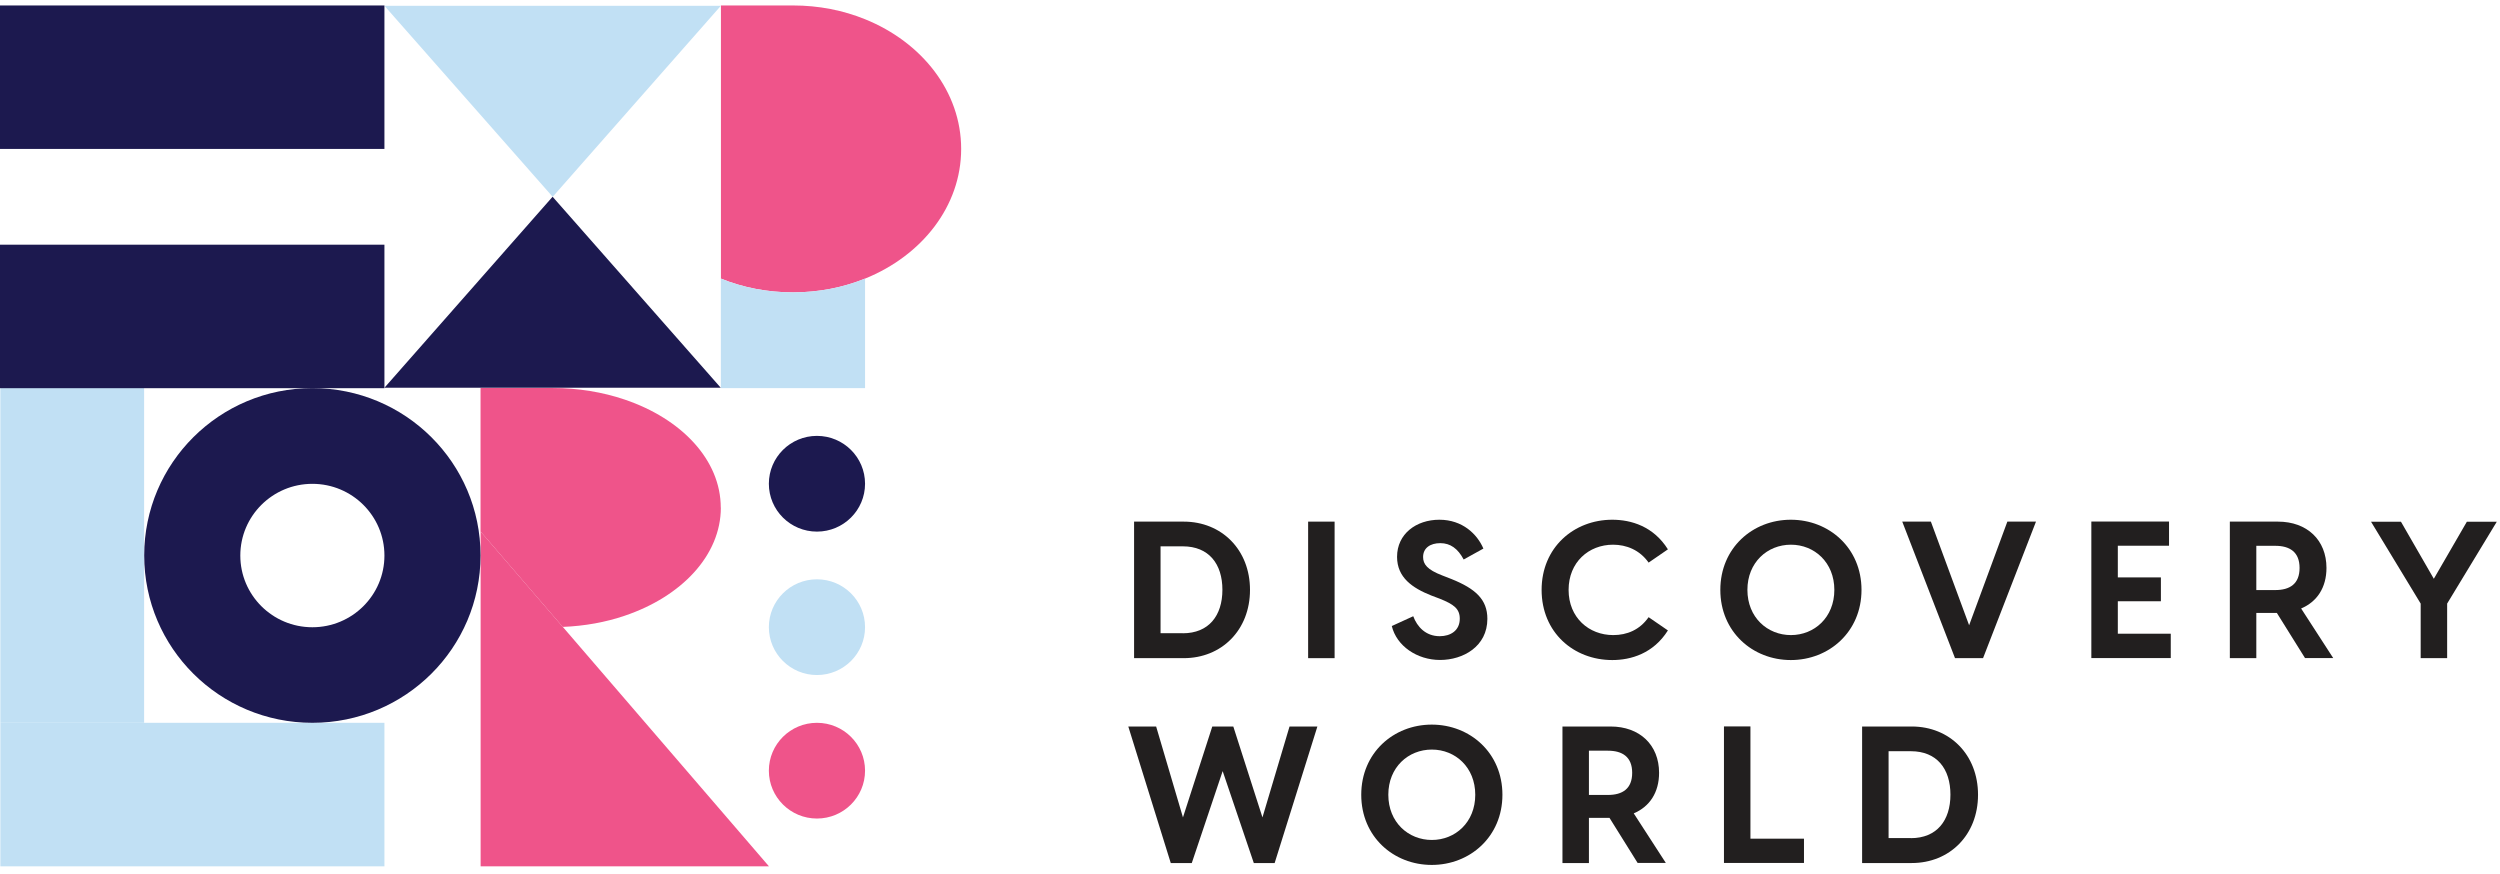 <svg xmlns="http://www.w3.org/2000/svg" width="289" height="101" viewBox="0 0 289 101" fill="none"><g clip-path="url(#clip0_4_49)"><path d="M88.89 100.146H55.56V61.444L65.06 72.471L88.89 100.146Z" fill="#EF548A"></path><path d="M111.11 17.22C111.11 23.838 106.57 29.55 100 32.207C97.48 33.232 94.65 33.799 91.67 33.799C88.69 33.799 85.86 33.232 83.34 32.207V0.631H91.67C94.65 0.631 97.48 1.198 100 2.223C106.57 4.88 111.11 10.592 111.11 17.21V17.22Z" fill="#EF548A"></path><path d="M83.33 58.678C83.33 64.191 78.79 68.958 72.22 71.177C70.03 71.923 67.6 72.371 65.05 72.471L55.55 61.444V44.855H63.88C66.86 44.855 69.69 45.333 72.21 46.189C78.78 48.408 83.32 53.165 83.32 58.678H83.33Z" fill="#EF548A"></path><path d="M16.66 44.855H0.04V83.557H16.66V44.855Z" fill="#C1E0F4"></path><path d="M100 32.207V44.865H83.33V32.207C85.85 33.232 88.68 33.799 91.66 33.799C94.64 33.799 97.47 33.232 99.99 32.207H100Z" fill="#C1E0F4"></path><path d="M44.44 83.557H0.04V100.146H44.44V83.557Z" fill="#C1E0F4"></path><path d="M83.33 0.671L63.89 22.753L44.44 0.671H83.33Z" fill="#C1E0F4"></path><path d="M44.44 44.825L63.88 22.743L83.32 44.825H44.44Z" fill="#1C194F"></path><path d="M44.44 0.631H0V17.22H44.44V0.631Z" fill="#1C194F"></path><path d="M44.44 28.286H0V44.875H44.44V28.286Z" fill="#1C194F"></path><path d="M36.11 44.865C25.37 44.865 16.67 53.523 16.67 64.211C16.67 74.899 25.37 83.557 36.11 83.557C46.85 83.557 55.55 74.899 55.55 64.211C55.55 53.523 46.85 44.865 36.11 44.865ZM36.11 72.51C31.51 72.51 27.78 68.799 27.78 64.221C27.78 59.643 31.51 55.931 36.11 55.931C40.71 55.931 44.44 59.643 44.44 64.221C44.44 68.799 40.71 72.51 36.11 72.51Z" fill="#1C194F"></path><path d="M94.44 94.623C97.511 94.623 100 92.145 100 89.09C100 86.034 97.511 83.557 94.44 83.557C91.369 83.557 88.88 86.034 88.88 89.09C88.88 92.145 91.369 94.623 94.44 94.623Z" fill="#EF548A"></path><path d="M94.44 78.034C97.511 78.034 100 75.556 100 72.501C100 69.445 97.511 66.968 94.44 66.968C91.369 66.968 88.88 69.445 88.88 72.501C88.88 75.556 91.369 78.034 94.44 78.034Z" fill="#C1E0F4"></path><path d="M94.44 61.454C97.511 61.454 100 58.977 100 55.921C100 52.866 97.511 50.388 94.44 50.388C91.369 50.388 88.88 52.866 88.88 55.921C88.88 58.977 91.369 61.454 94.44 61.454Z" fill="#1C194F"></path><path d="M131.1 60.3H136.84C141.22 60.3 144.5 63.544 144.5 68.191C144.5 72.839 141.22 76.083 136.84 76.083H131.1V60.3ZM136.73 73.207C139.74 73.207 141.31 71.167 141.31 68.181C141.31 65.196 139.75 63.156 136.73 63.156H134.16V73.197H136.73V73.207Z" fill="#221F1F"></path><path d="M151.22 60.3H154.28V76.083H151.22V60.3Z" fill="#221F1F"></path><path d="M160.89 72.371L163.37 71.236C163.82 72.46 164.82 73.545 166.43 73.545C167.68 73.545 168.75 72.898 168.75 71.525C168.75 70.371 168.06 69.863 166.45 69.216L165.45 68.838C163.28 67.972 161.5 66.768 161.5 64.37C161.5 61.723 163.71 60.081 166.39 60.081C169.07 60.081 170.77 61.753 171.48 63.415L169.2 64.678C168.53 63.415 167.66 62.788 166.5 62.788C165.34 62.788 164.51 63.345 164.51 64.39C164.51 65.216 164.98 65.853 166.72 66.519L167.79 66.937C170.56 68.052 171.94 69.296 171.94 71.535C171.94 74.739 169.13 76.292 166.47 76.292C163.81 76.292 161.44 74.67 160.89 72.361V72.371Z" fill="#221F1F"></path><path d="M178.21 68.191C178.21 63.285 181.94 60.081 186.38 60.081C188.55 60.081 191.14 60.837 192.81 63.504L190.58 65.037C189.55 63.574 188.01 62.967 186.47 62.967C183.66 62.967 181.33 64.987 181.33 68.191C181.33 71.396 183.67 73.416 186.49 73.416C188.08 73.416 189.55 72.819 190.58 71.346L192.81 72.878C191.13 75.545 188.54 76.302 186.38 76.302C181.91 76.302 178.21 73.107 178.21 68.191Z" fill="#221F1F"></path><path d="M198.87 68.191C198.87 63.345 202.6 60.081 207.02 60.081C211.44 60.081 215.19 63.345 215.19 68.191C215.19 73.038 211.44 76.302 207.02 76.302C202.6 76.302 198.87 73.038 198.87 68.191ZM212.05 68.191C212.05 65.017 209.75 62.967 207.03 62.967C204.31 62.967 202 65.007 202 68.191C202 71.376 204.32 73.416 207.03 73.416C209.74 73.416 212.05 71.376 212.05 68.191Z" fill="#221F1F"></path><path d="M219.9 60.3H223.21L227.63 72.281L232.05 60.3H235.36L229.24 76.083H226L219.9 60.3Z" fill="#221F1F"></path><path d="M250.94 73.276V76.073H241.76V60.29H250.74V63.086H244.82V66.748H249.8V69.505H244.82V73.257H250.94V73.276Z" fill="#221F1F"></path><path d="M263.2 70.858H260.83V76.083H257.77V60.3H263.33C266.7 60.3 268.94 62.429 268.94 65.654C268.94 67.923 267.85 69.565 266.01 70.341L269.72 76.073H266.46L263.2 70.848V70.858ZM260.83 68.211H263.02C264.7 68.211 265.83 67.505 265.83 65.654C265.83 63.803 264.69 63.096 263.02 63.096H260.83V68.211Z" fill="#221F1F"></path><path d="M279.83 69.774L274.09 60.31H277.55L281.35 66.907L285.17 60.31H288.63L282.89 69.774V76.083H279.83V69.774Z" fill="#221F1F"></path><path d="M130.43 83.984H133.65L136.75 94.493L140.14 83.984H142.57L145.94 94.493L149.07 83.984H152.29L147.35 99.767H144.94L141.34 89.139L137.77 99.767H135.34L130.43 83.984Z" fill="#221F1F"></path><path d="M157.36 91.876C157.36 87.029 161.09 83.765 165.51 83.765C169.93 83.765 173.68 87.029 173.68 91.876C173.68 96.722 169.93 99.986 165.51 99.986C161.09 99.986 157.36 96.722 157.36 91.876ZM170.54 91.876C170.54 88.701 168.24 86.651 165.52 86.651C162.8 86.651 160.49 88.691 160.49 91.876C160.49 95.06 162.81 97.1 165.52 97.1C168.23 97.1 170.54 95.06 170.54 91.876Z" fill="#221F1F"></path><path d="M186.05 94.543H183.68V99.767H180.62V83.984H186.18C189.55 83.984 191.79 86.114 191.79 89.338C191.79 91.607 190.7 93.249 188.86 94.025L192.57 99.757H189.31L186.05 94.533V94.543ZM183.68 91.896H185.87C187.55 91.896 188.68 91.189 188.68 89.338C188.68 87.487 187.54 86.781 185.87 86.781H183.68V91.896Z" fill="#221F1F"></path><path d="M208.54 96.961V99.757H199.29V83.974H202.35V96.951H208.54V96.961Z" fill="#221F1F"></path><path d="M215.26 83.984H221C225.38 83.984 228.66 87.228 228.66 91.876C228.66 96.523 225.38 99.767 221 99.767H215.26V83.984ZM220.89 96.891C223.9 96.891 225.47 94.851 225.47 91.866C225.47 88.88 223.91 86.84 220.89 86.84H218.32V96.881H220.89V96.891Z" fill="#221F1F"></path></g><defs><clipPath id="clip0_4_49"><rect width="288.63" height="99.515" fill="white" transform="translate(0 0.631)"></rect></clipPath></defs></svg>